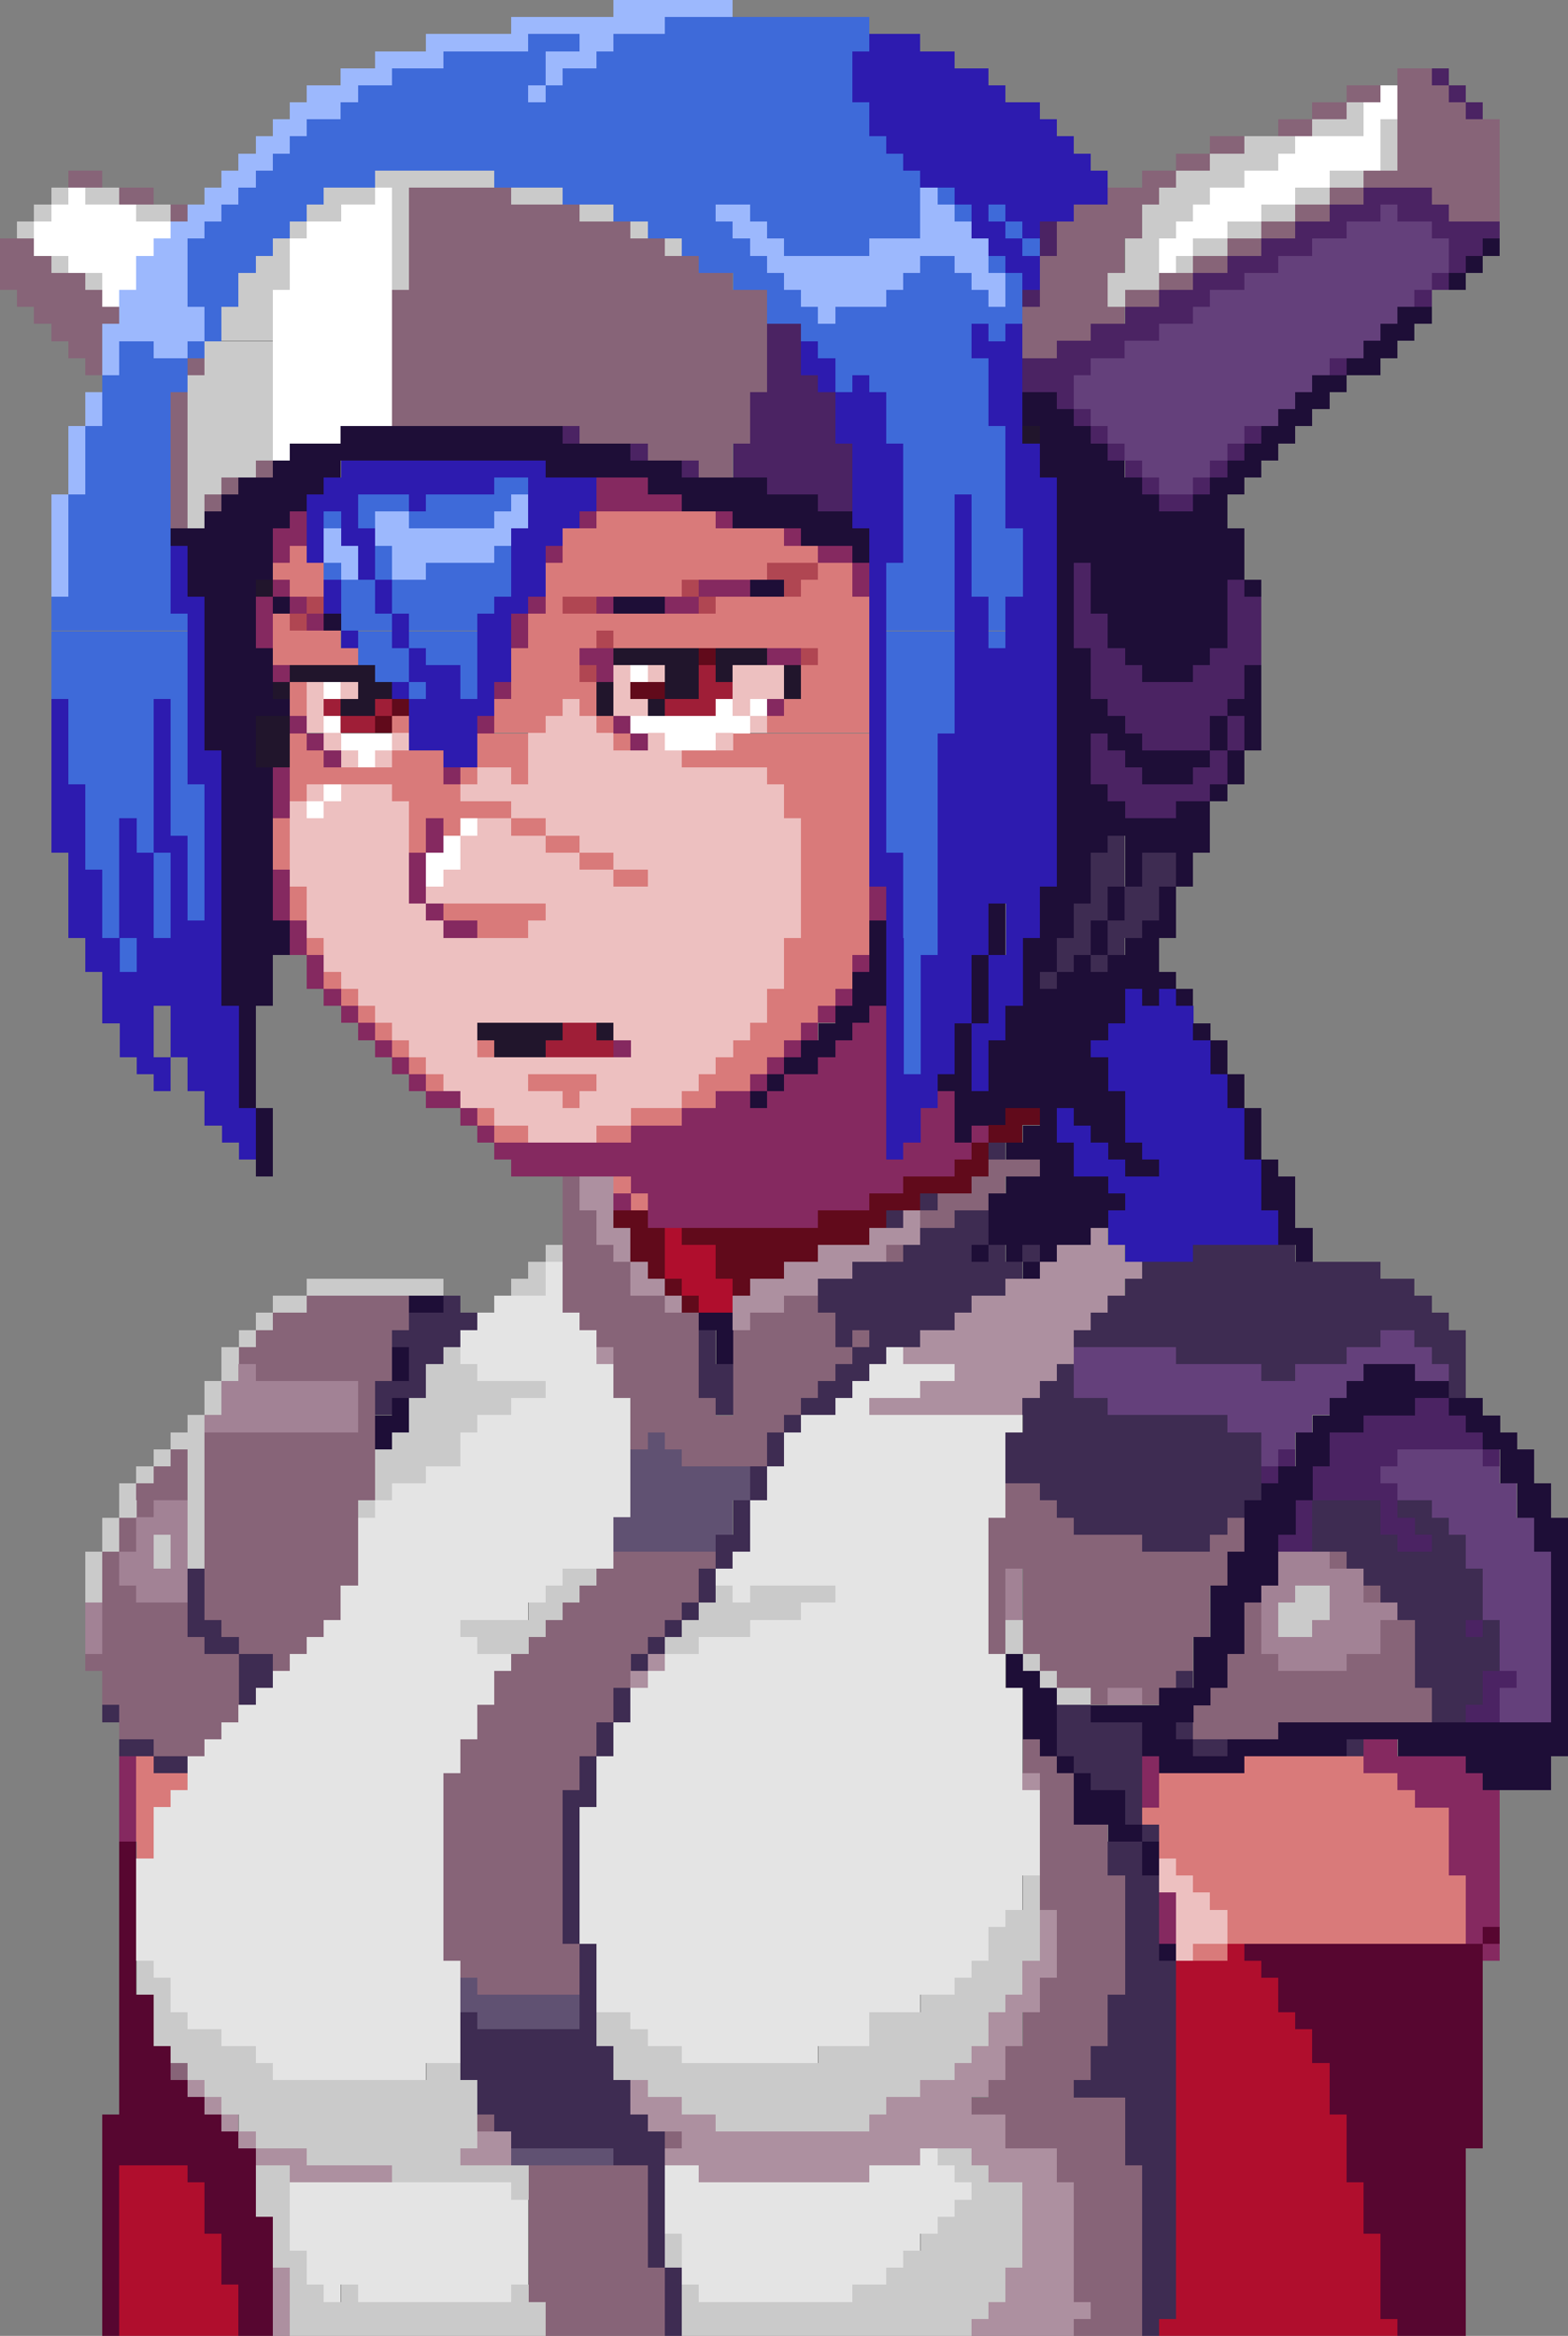 <svg shape-rendering="crispEdges" viewBox="0 -.5 92 137" xmlns="http://www.w3.org/2000/svg"><rect x="0" y="-.5" width="92" height="137" fill="#808080" stroke="none"/><path d="m36 0h7m-13 1h9m-14 1h6m3 0h2m-14 1h4m6 0h3m-15 1h3m9 0h1m-15 1h3m10 0h1m-15 1h3m-4 1h2m-3 1h2m-3 1h2m-3 1h2m-3 1h2m40 0h1m-44 1h2m29 0h2m10 0h2m-46 1h2m31 0h2m9 0h3m-48 1h2m33 0h2m5 0h7m-50 1h3m34 0h9m2 0h2m-50 1h3m35 0h7m4 0h2m-52 1h4m36 0h5m6 0h1m-52 1h5m36 0h1m-43 1h6m-6 1h1m2 0h2m-5 1h1m-2 2h1m-1 1h1m-2 1h1m-1 1h1m-1 1h1m-1 1h1m-2 1h1m26 0h1m-28 1h1m18 0h2m5 0h2m-28 1h1m15 0h1m2 0h8m-27 1h1m15 0h2m2 0h6m-26 1h1m16 0h1m2 0h2m-22 1h1" stroke="#9cb8fd"/><path d="m39 1h12m-20 1h3m2 0h15m-25 1h6m3 0h15m-27 1h9m1 0h17m-29 1h10m1 0h18m-30 1h31m-33 1h33m-34 1h35m-36 1h37m-38 1h7m7 0h25m-40 1h5m14 0h21m1 0h1m-43 1h5m18 0h6m2 0h10m2 0h1m1 0h1m-47 1h5m21 0h5m2 0h9m5 0h1m-49 1h5m24 0h4m2 0h5m9 0h1m-50 1h4m26 0h4m9 0h2m2 0h1m-48 1h3m29 0h3m7 0h4m2 0h1m-49 1h3m31 0h2m5 0h6m1 0h1m-48 1h1m32 0h3m1 0h11m-48 1h1m34 0h10m1 0h1m-52 1h2m2 0h1m36 0h9m-50 1h4m38 0h9m-52 1h5m38 0h1m1 0h7m-52 1h4m42 0h6m-52 1h4m42 0h6m-53 1h5m42 0h7m-54 1h5m43 0h6m-54 1h5m43 0h6m-54 1h5m19 0h2m22 0h6m-55 1h6m11 0h3m1 0h5m23 0h3m1 0h2m-55 1h6m9 0h1m1 0h1m2 0h5m24 0h3m1 0h2m-55 1h6m43 0h3m1 0h3m-56 1h6m12 0h1m6 0h1m23 0h3m1 0h3m-56 1h6m9 0h1m2 0h1m2 0h5m22 0h4m1 0h3m-56 1h6m10 0h2m1 0h7m22 0h4m1 0h3m-57 1h7m10 0h2m1 0h6m23 0h4m2 0h1m-56 1h8m9 0h3m1 0h4m24 0h4m2 0h1m-56 1h8m10 0h2m1 0h4m24 0h4m2 0h1m-56 1h8m10 0h3m1 0h3m24 0h4m-53 1h8m11 0h2m3 0h1m24 0h4m-53 1h8m13 0h1m2 0h1m24 0h4m-52 1h5m1 0h1m41 0h4m-52 1h5m1 0h1m41 0h4m-52 1h5m1 0h1m41 0h3m-51 1h5m1 0h1m41 0h3m-51 1h5m1 0h1m41 0h3m-50 1h4m1 0h2m40 0h3m-50 1h4m1 0h2m40 0h3m-50 1h2m1 0h1m1 0h2m40 0h3m-50 1h2m1 0h1m2 0h1m40 0h3m-50 1h2m2 0h1m1 0h1m41 0h2m-49 1h1m2 0h1m1 0h1m41 0h2m-49 1h1m2 0h1m1 0h1m41 0h2m-49 1h1m2 0h1m1 0h1m41 0h2m-49 1h1m2 0h1m43 0h2m-48 1h1m45 0h2m-48 1h1m45 0h1m-1 1h1m-1 1h1m-1 1h1m-1 1h1m-1 1h1m-1 1h1" stroke="#3e6ad9"/><path d="m51 2h3m-4 1h6m-6 1h8m-8 1h9m-8 1h10m-10 1h11m-10 1h11m-10 1h11m-10 1h11m-9 1h9m-8 1h1m1 0h4m-6 1h2m1 0h1m-3 1h2m-1 1h2m-1 1h1m-4 3h1m1 0h1m-13 1h1m9 0h3m-13 1h2m9 0h2m-12 1h1m1 0h1m7 0h2m-11 1h3m6 0h2m-11 1h3m6 0h2m-11 1h3m7 0h1m-10 1h3m6 0h2m-41 1h12m18 0h3m6 0h2m-42 1h10m2 0h4m15 0h3m6 0h3m-44 1h3m3 0h1m6 0h4m15 0h3m3 0h1m2 0h3m-44 1h1m1 0h1m10 0h3m16 0h3m3 0h1m2 0h3m-44 1h1m1 0h2m8 0h3m18 0h2m3 0h1m3 0h2m-52 1h1m7 0h1m2 0h1m8 0h2m19 0h2m3 0h1m3 0h2m-52 1h1m10 0h1m8 0h2m19 0h1m4 0h1m3 0h2m-52 1h1m8 0h1m2 0h1m7 0h2m19 0h1m4 0h1m3 0h2m-52 1h2m7 0h1m2 0h1m6 0h2m20 0h1m4 0h2m1 0h3m-51 1h1m11 0h1m4 0h2m21 0h1m4 0h2m1 0h3m-51 1h1m8 0h1m2 0h1m4 0h2m21 0h1m4 0h2m1 0h3m-51 1h1m12 0h1m3 0h2m21 0h1m4 0h6m-51 1h1m12 0h3m1 0h2m21 0h1m4 0h6m-51 1h1m11 0h1m1 0h2m1 0h1m22 0h1m4 0h6m-59 1h1m5 0h1m1 0h1m12 0h5m22 0h1m4 0h6m-59 1h1m5 0h1m1 0h1m12 0h4m23 0h1m4 0h6m-59 1h1m5 0h1m1 0h1m12 0h4m23 0h1m3 0h7m-59 1h1m5 0h1m1 0h2m13 0h2m23 0h1m3 0h7m-59 1h1m5 0h1m1 0h2m38 0h1m3 0h7m-59 1h2m4 0h1m2 0h1m38 0h1m3 0h7m-59 1h2m4 0h1m2 0h1m38 0h1m3 0h7m-59 1h2m2 0h1m1 0h1m2 0h1m38 0h1m3 0h7m-59 1h2m2 0h1m1 0h2m1 0h1m38 0h1m3 0h7m-58 1h1m2 0h2m1 0h1m1 0h1m38 0h2m2 0h7m-58 1h2m1 0h2m1 0h1m1 0h1m38 0h2m2 0h7m-58 1h2m1 0h2m1 0h1m1 0h1m39 0h1m2 0h6m-57 1h2m1 0h2m1 0h1m1 0h1m39 0h1m2 0h3m1 0h2m-57 1h2m1 0h2m1 0h3m39 0h1m2 0h3m1 0h2m-56 1h2m1 0h5m39 0h1m2 0h3m1 0h1m-55 1h2m1 0h5m39 0h1m1 0h3m1 0h2m-54 1h7m39 0h1m1 0h3m1 0h2m-54 1h7m39 0h1m1 0h3m1 0h2m6 0h1m1 0h1m-63 1h3m1 0h4m38 0h1m1 0h3m1 0h1m7 0h4m-63 1h2m1 0h4m38 0h1m1 0h2m1 0h2m6 0h5m-63 1h2m1 0h4m38 0h1m1 0h2m1 0h1m6 0h7m-63 1h2m1 0h3m38 0h1m1 0h2m1 0h1m7 0h6m-62 1h1m1 0h3m38 0h3m2 0h1m7 0h7m-60 1h2m38 0h3m11 0h6m-60 1h3m37 0h2m8 0h1m3 0h7m-60 1h2m37 0h2m8 0h2m2 0h7m-59 1h1m37 0h1m10 0h2m2 0h6m-10 1h3m2 0h6m-9 1h9m-8 1h8m-9 1h10m-10 1h10m-9 1h4" stroke="#2d1baf"/><path d="m82 4h2m-5 1h2m1 0h3m-8 1h2m3 0h4m-11 1h2m5 0h6m-17 1h2m9 0h6m-19 1h2m11 0h6m-84 1h2m61 0h2m11 0h8m-81 1h2m15 0h6m35 0h3m10 0h2m4 0h4m-78 1h1m13 0h10m29 0h4m9 0h2m7 0h3m-64 1h13m25 0h5m7 0h2m-76 1h2m22 0h15m23 0h4m6 0h2m-74 1h3m21 0h17m20 0h5m4 0h2m-72 1h5m19 0h19m18 0h4m3 0h2m-69 1h5m17 0h22m16 0h4m1 0h2m-66 1h5m16 0h22m15 0h6m-63 1h3m17 0h22m15 0h4m-60 1h2m17 0h22m15 0h2m-57 1h1m5 0h1m11 0h22m-22 1h22m-35 1h1m12 0h21m-34 1h1m12 0h21m-34 1h1m23 0h10m-34 1h1m27 0h5m-33 1h1m4 0h1m25 0h2m-33 1h1m2 0h1m-4 1h1m1 0h1m-3 1h1m47 38h3m-28 1h1m23 0h2m-26 1h1m21 0h3m-25 1h2m19 0h2m-23 1h2m-2 1h3m16 0h1m-20 1h4m-4 1h4m-19 1h6m9 0h6m7 0h2m-32 1h8m10 0h7m3 0h5m-34 1h8m12 0h6m2 0h6m1 0h1m-37 1h9m13 0h5m2 0h7m-35 1h8m13 0h5m2 0h6m-28 1h1m14 0h5m2 0h5m-27 1h1m15 0h5m1 0h4m-26 1h1m15 0h9m-34 1h10m15 0h1m1 0h6m-35 1h1m1 0h10m18 0h5m-36 1h2m1 0h10m-14 1h3m1 0h10m37 0h2m-53 1h1m3 0h9m38 0h3m-55 1h1m4 0h9m37 0h5m9 0h1m-66 1h1m4 0h9m37 0h9m4 0h2m-67 1h1m5 0h9m15 0h6m16 0h14m6 0h1m-73 1h1m5 0h9m14 0h6m17 0h1m1 0h12m-66 1h2m4 0h8m14 0h7m17 0h1m1 0h11m9 0h1m-75 1h5m1 0h8m13 0h7m18 0h1m1 0h11m2 0h1m-68 1h5m2 0h6m13 0h7m19 0h1m1 0h11m2 0h1m7 0h2m-77 1h6m2 0h4m13 0h7m20 0h1m1 0h10m3 0h1m7 0h2m-78 1h9m2 0h1m13 0h7m24 0h9m2 0h3m4 0h4m-77 1h8m15 0h8m25 0h7m3 0h11m-77 1h8m15 0h7m28 0h1m2 0h1m3 0h13m-77 1h7m14 0h8m34 0h14m-77 1h6m15 0h7m35 0h5m-66 1h3m15 0h8m25 0h1m-34 1h7m26 0h2m-36 1h8m27 0h2m-37 1h7m28 0h2m-37 1h7m28 0h2m-37 1h7m28 0h4m-39 1h7m28 0h4m-39 1h7m28 0h4m-39 1h7m28 0h5m-40 1h7m28 0h5m-40 1h7m29 0h4m-40 1h7m29 0h4m-40 1h8m28 0h4m-39 1h7m28 0h4m-38 1h6m27 0h5m-5 1h4m-5 1h5m-5 1h5m-6 1h5m-54 1h1m48 0h5m-6 1h5m-6 1h9m-38 1h1m30 0h7m-27 1h1m19 0h7m-4 1h4m-35 1h7m24 0h5m-36 1h7m25 0h4m-36 1h7m25 0h4m-36 1h7m25 0h4m-36 1h7m25 0h4m-36 1h7m25 0h4m-36 1h8m24 0h4m-36 1h8m24 0h4m-35 1h7m25 0h3m-35 1h7m24 0h4" stroke="#876478"/><path d="m84 4h1m0 1h1m0 1h1m-7 5h4m-6 1h3m1 0h3m-24 1h1m14 0h3m5 0h4m-27 1h1m12 0h3m8 0h2m-15 1h3m10 0h1m-16 1h3m11 0h1m-25 1h1m7 0h3m12 0h1m-18 1h4m-25 1h2m17 0h4m-23 1h2m15 0h4m-21 1h2m13 0h4m14 0h1m-34 1h3m12 0h3m-19 1h5m13 0h1m-19 1h5m14 0h1m-31 1h1m10 0h5m15 0h1m8 0h1m-37 1h1m5 0h7m15 0h1m6 0h1m-33 1h1m2 0h7m16 0h1m4 0h1m-27 1h5m17 0h1m2 0h1m-23 1h2m18 0h2m-7 4h1m-1 1h1m8 0h1m-10 1h1m8 0h2m-11 1h2m7 0h2m-11 1h2m7 0h2m-10 1h2m5 0h3m-10 1h3m3 0h3m-9 1h9m-8 1h7m-6 1h5m1 0h1m-9 1h1m2 0h4m1 0h1m-9 1h2m5 0h1m-8 1h3m3 0h2m-7 1h6m-5 1h3m14 35h2m-5 1h6m-8 1h9m-12 1h1m2 0h4m5 0h1m-14 1h1m2 0h4m-4 1h5m-6 1h1m4 0h1m-6 1h1m4 0h2m-8 1h2m5 0h2m2 5h1m0 3h2m-2 1h1m-2 1h2" stroke="#4b2363"/><path d="m81 5h1m-2 1h2m-2 1h1m-5 1h5m-6 1h6m-8 1h5m-74 1h1m17 0h1m48 0h5m-73 1h5m12 0h3m47 0h4m-72 1h8m8 0h5m46 0h3m-70 1h7m8 0h6m45 0h2m-66 1h4m9 0h6m45 0h1m-63 1h2m9 0h6m-17 1h1m9 0h7m-7 1h7m-7 1h7m-7 1h7m-7 1h7m-7 1h7m-7 1h7m-7 1h7m-7 1h4m-4 1h1m20 13h1m-19 1h1m22 1h1m1 0h1m-26 1h1m17 0h7m-24 1h3m16 0h3m-21 1h1m-3 2h1m-2 1h1m8 1h1m-2 1h1m-2 1h2m-2 1h1" stroke="#fff"/><path d="m79 6h1m-3 1h3m1 0h1m-9 1h3m5 0h1m-11 1h4m6 0h1m-60 1h7m40 0h4m5 0h2m-77 1h1m1 0h2m12 0h3m1 0h1m6 0h3m35 0h3m5 0h2m-76 1h1m5 0h2m8 0h2m3 0h1m10 0h2m31 0h3m4 0h2m-75 1h1m15 0h1m5 0h1m13 0h1m29 0h2m3 0h2m-58 1h1m6 0h1m15 0h1m26 0h2m2 0h2m-69 1h1m11 0h2m6 0h1m42 0h2m1 0h1m-65 1h1m8 0h3m6 0h1m41 0h3m-54 1h2m49 0h1m-53 1h3m-3 1h3m-4 1h4m-4 1h4m-5 1h5m-5 1h5m-5 1h5m-5 1h5m-5 1h5m-5 1h4m-4 1h2m-2 1h1m-1 1h1m20 43h1m-2 1h1m-14 1h8m4 0h2m-16 1h2m-3 1h1m-2 1h1m-2 1h1m12 0h1m-14 1h1m11 0h3m-16 1h1m12 0h7m-20 1h1m11 0h6m-19 1h1m12 0h4m-18 1h2m11 0h4m-18 1h1m1 0h1m10 0h5m-19 1h1m2 0h1m10 0h3m-18 1h1m3 0h1m10 0h1m-16 1h1m3 0h1m9 0h1m-16 1h1m4 0h1m-6 1h1m2 0h1m1 0h1m-7 1h1m3 0h1m1 0h1m-7 1h1m27 0h2m-30 1h1m26 0h2m8 0h1m1 0h5m27 0h2m-47 1h2m8 0h6m28 0h3m-51 1h5m8 0h4m15 0h1m15 0h2m-49 1h3m8 0h2m18 0h1m0 1h1m0 1h1m0 1h2m-4 11h1m-1 1h1m-2 1h2m-3 1h3m-3 1h3m-53 1h1m48 0h3m-52 1h2m46 0h4m-51 1h1m44 0h5m-50 1h2m24 0h2m14 0h7m-49 1h4m22 0h3m13 0h7m-48 1h5m21 0h4m8 0h9m-46 1h5m9 0h2m9 0h20m-44 1h16m10 0h16m-41 1h15m12 0h12m-38 1h14m14 0h9m-36 1h13m-10 1h9m28 0h2m-42 1h2m6 0h8m25 0h2m-43 1h2m13 0h1m26 0h3m-45 1h2m39 0h4m-44 1h1m38 0h5m-44 1h1m22 0h1m14 0h6m-44 1h2m21 0h1m13 0h7m-43 1h1m34 0h7m-42 1h2m1 0h1m9 0h1m9 0h1m9 0h9m-42 1h15m8 0h18m-41 1h15m8 0h17" stroke="#cacaca"/><path d="m81 12h1m-3 1h5m-7 1h8m-10 1h10m-12 1h11m-13 1h12m-13 1h12m-14 1h13m-15 1h14m-16 1h14m-15 1h14m-14 1h13m-12 1h11m-10 1h8m-7 1h6m-5 1h4m-3 1h2m11 50h2m-20 1h6m10 0h5m-21 1h11m2 0h4m3 0h2m-22 1h16m-14 1h13m-6 1h5m-3 1h2m-2 1h1m7 0h5m-6 1h7m-6 1h7m-5 1h5m-4 1h5m-4 1h4m-4 1h5m-4 1h4m-4 1h4m-4 1h4m-3 1h3m-3 1h3m-3 1h3m-2 1h2m-3 1h3m-3 1h3" stroke="#64407b"/><path d="m87 14h1m-2 1h1m-2 1h1m-4 2h2m-3 1h2m-3 1h2m-3 1h2m-4 1h2m-19 1h2m14 0h2m-18 1h3m12 0h2m-57 1h13m28 0h3m10 0h2m-59 1h20m24 0h4m8 0h2m-59 1h4m12 0h8m21 0h5m6 0h2m-60 1h5m19 0h7m17 0h5m4 0h2m-60 1h5m22 0h8m14 0h6m2 0h2m-60 1h5m26 0h7m12 0h10m-62 1h6m31 0h4m11 0h11m-62 1h5m34 0h1m11 0h11m-62 1h5m46 0h1m1 0h9m-62 1h4m29 0h2m16 0h1m1 0h8m1 0h1m-62 1h3m1 0h1m19 0h3m23 0h1m1 0h8m-60 1h3m4 0h1m42 0h1m2 0h7m-60 1h3m47 0h1m2 0h7m-60 1h4m46 0h2m2 0h5m-59 1h4m46 0h2m3 0h3m3 0h1m-62 1h4m46 0h2m9 0h1m-62 1h5m45 0h3m7 0h2m-62 1h3m47 0h4m5 0h1m1 0h1m-62 1h3m47 0h2m1 0h2m4 0h1m1 0h1m-61 1h2m47 0h2m2 0h5m1 0h1m-60 1h3m46 0h2m3 0h3m2 0h1m-60 1h3m46 0h3m6 0h1m-59 1h3m46 0h4m3 0h2m-58 1h3m46 0h9m-58 1h3m46 0h3m1 0h5m-58 1h3m46 0h2m2 0h1m2 0h1m-57 1h3m46 0h2m2 0h1m2 0h1m-57 1h3m45 0h3m1 0h1m2 0h1m-56 1h3m42 0h1m2 0h2m2 0h1m2 0h1m-56 1h4m34 0h1m6 0h1m2 0h2m1 0h1m2 0h2m-56 1h4m34 0h1m6 0h1m1 0h2m2 0h1m1 0h2m-55 1h3m35 0h1m5 0h1m2 0h2m1 0h1m1 0h3m-55 1h3m34 0h2m5 0h1m2 0h1m1 0h7m-56 1h3m34 0h2m5 0h1m2 0h6m1 0h1m1 0h1m-56 1h1m34 0h2m6 0h1m1 0h7m-52 1h1m33 0h2m6 0h1m2 0h6m5 0h1m-57 1h1m32 0h2m7 0h1m1 0h6m7 0h1m-58 1h1m31 0h2m8 0h1m1 0h7m6 0h1m-58 1h1m30 0h1m9 0h2m1 0h7m7 0h1m-59 1h1m29 0h1m11 0h10m6 0h1m-58 1h1m40 0h3m2 0h1m1 0h3m7 0h1m-59 1h1m40 0h1m3 0h2m2 0h2m7 0h1m-59 1h1m43 0h4m2 0h2m6 0h1m-59 1h1m45 0h2m3 0h2m6 0h1m-16 1h6m9 0h2m-18 1h8m8 0h2m-18 1h7m10 0h1m-18 1h6m11 0h2m-20 1h1m1 0h1m1 0h1m14 0h1m-17 1h1m-37 2h2m15 1h2m-1 1h1m-20 1h1m18 0h1m-20 1h1m56 0h3m-4 1h6m-62 1h1m54 0h5m2 0h2m-65 1h2m53 0h3m6 0h2m-66 1h1m53 0h2m9 0h2m-13 1h2m10 0h2m-15 1h2m11 0h2m-16 1h3m12 0h2m-18 1h3m13 0h2m-18 1h3m14 0h2m-19 1h2m15 0h2m-20 1h3m16 0h1m-20 1h3m16 0h1m-21 1h3m17 0h1m-21 1h2m18 0h1m-21 1h2m18 0h1m-22 1h3m18 0h1m-33 1h1m10 0h2m19 0h1m-33 1h2m9 0h2m19 0h1m-32 1h2m6 0h3m20 0h1m-32 1h2m2 0h6m21 0h1m-32 1h2m5 0h2m6 0h17m-31 1h1m5 0h3m2 0h7m3 0h10m-30 1h1m5 0h5m13 0h5m-28 1h1m23 0h4m-28 1h3m-3 1h3m-1 1h2m0 1h1m-1 1h1m0 5h1" stroke="#1e0e37"/><path d="m60 25h1m-46 9h1m20 4h5m1 0h3m-28 1h5m17 0h2m1 0h1m3 0h1m-31 1h1m4 0h2m12 0h1m3 0h2m5 0h1m-27 1h2m13 0h1m2 0h1m-24 1h2m-2 1h2m-2 1h2m11 16h5m2 0h1m-7 1h3" stroke="#21152c"/><path d="m35 28h3m-3 1h5m-23 1h1m16 0h1m7 0h1m-27 1h2m28 0h1m-31 1h1m15 0h1m15 0h2m0 1h1m-35 1h1m24 0h3m6 0h1m-36 1h1m1 0h1m13 0h1m3 0h1m3 0h2m-26 1h1m2 0h1m11 0h1m-16 1h1m14 0h1m3 1h2m9 0h2m-31 1h1m18 0h1m-7 1h1m15 1h1m-29 1h1m10 0h1m7 0h1m-19 1h1m18 0h1m-19 1h1m-4 1h1m9 0h1m-11 1h1m-1 1h1m8 1h1m-1 1h1m-2 1h1m-9 1h1m7 0h1m-9 1h1m7 0h1m26 0h1m-36 1h1m8 0h1m25 0h1m-35 1h1m8 0h2m-11 1h1m0 1h1m31 0h1m-33 1h1m0 1h1m29 0h1m-30 1h1m27 0h1m2 0h1m-31 1h1m25 0h1m2 0h2m-30 1h1m13 0h1m9 0h1m2 0h3m-29 1h1m21 0h1m2 0h4m-28 1h1m19 0h1m1 0h6m-27 1h2m15 0h2m1 0h7m3 0h1m-29 1h1m12 0h12m2 0h2m-28 1h1m8 0h15m2 0h2m1 0h1m-29 1h23m1 0h4m-27 1h26m-19 1h16m-17 1h1m1 0h13m-13 1h10m32 31h2m-75 1h1m59 0h1m12 0h6m-79 1h1m59 0h1m14 0h5m-80 1h1m59 0h1m15 0h5m-81 1h1m77 0h3m-81 1h1m77 0h3m-3 1h3m-3 1h3m-2 1h2m-20 1h1m17 0h2m-20 1h1m17 0h2m-20 1h1m17 0h1m0 1h1" stroke="#852960"/><path d="m35 30h7m-9 1h13m-29 1h1m15 0h15m-32 1h3m13 0h13m3 0h2m-33 1h2m13 0h8m7 0h3m-18 1h1m9 0h9m-35 1h1m14 0h20m-35 1h4m11 0h4m1 0h15m-35 1h5m9 0h4m14 0h3m-21 1h4m13 0h4m-34 1h1m12 0h5m12 0h4m-34 1h1m11 0h4m1 0h1m11 0h5m-28 1h1m5 0h3m3 0h1m9 0h6m-34 1h1m10 0h3m5 0h1m6 0h8m-34 1h2m4 0h3m2 0h3m9 0h11m-34 1h9m1 0h1m2 0h1m14 0h6m-34 1h1m5 0h4m19 0h5m-27 1h6m16 0h5m-35 1h1m7 0h1m1 0h1m3 0h2m15 0h4m-35 1h1m7 0h1m7 0h2m13 0h4m-35 1h1m17 0h2m11 0h4m-15 1h2m9 0h4m-34 1h1m29 0h4m-34 1h1m8 0h6m15 0h4m-23 1h3m16 0h4m-33 1h1m27 0h5m-5 1h4m-31 1h1m26 0h4m-30 1h1m24 0h4m-28 1h1m23 0h3m-26 1h1m21 0h3m-24 1h1m4 0h1m14 0h3m-22 1h1m17 0h3m-20 1h1m5 0h4m6 0h3m-11 1h1m6 0h2m-14 1h1m8 0h3m-11 1h2m4 0h2m-1 3h1m0 1h1m-30 33h1m64 0h7m-72 1h3m57 0h14m-74 1h2m58 0h15m-75 1h1m58 0h18m-77 1h1m59 0h17m-77 1h1m59 0h17m-16 1h16m-15 1h16m-15 1h15m-14 1h14m-14 1h14m-16 1h2" stroke="#d97a7a"/><path d="m45 33h3m-8 1h1m5 0h1m-29 1h1m14 0h2m6 0h1m-25 1h1m17 1h1m11 1h1m-14 1h1" stroke="#b04652"/><path d="m41 38h1m-5 2h2m-16 1h1m-2 1h1m36 23h2m-3 1h2m-3 1h1m-2 1h2m-5 1h4m-6 1h3m-18 1h2m10 0h4m-15 1h2m1 0h11m-14 1h2m3 0h6m-10 1h1m3 0h4m-7 1h1m3 0h1m-4 1h1" stroke="#610a1b"/><path d="m36 39h1m1 0h1m4 0h3m-28 1h1m1 0h1m15 0h1m6 0h3m-28 1h1m14 0h1m2 0h2m5 0h1m-26 1h1m13 0h3m9 0h1m-26 1h1m3 0h1m7 0h5m2 0h1m3 0h1m-23 1h1m1 0h1m8 0h9m-12 1h2m1 0h14m-27 1h1m1 0h3m4 0h19m-29 1h1m1 0h5m6 0h16m-29 1h7m4 0h2m2 0h15m-30 1h7m3 0h5m2 0h13m-30 1h7m3 0h7m2 0h11m-30 1h7m2 0h10m2 0h9m-29 1h6m1 0h22m-29 1h7m7 0h15m-29 1h8m5 0h16m-28 1h27m-27 1h27m-26 1h26m-25 1h24m-23 1h23m-22 1h5m8 0h8m-20 1h4m9 0h6m-18 1h17m-16 1h5m4 0h6m-14 1h6m1 0h6m-11 1h8m-6 1h4m33 43h1m-1 1h2m-1 1h2m-2 1h3m-3 1h3m-3 1h1" stroke="#edc0c0"/><path d="m41 39h1m-1 1h2m-24 1h1m2 0h1m16 0h3m-22 1h2m11 18h2m-3 1h4" stroke="#9f1e37"/><path d="m65 49h1m-2 1h2m1 0h2m-5 1h2m1 0h2m-5 1h1m1 0h2m-5 1h2m1 0h2m-5 1h1m1 0h2m-5 1h2m1 0h1m-4 1h1m1 0h1m-4 1h1m-4 10h1m-5 3h1m-3 1h1m3 0h2m-4 1h4m-5 1h4m1 0h1m1 0h1m9 0h6m-26 1h10m7 0h14m-33 1h11m7 0h17m-57 1h1m21 0h9m8 0h19m-60 1h4m21 0h7m8 0h21m-62 1h4m14 0h1m7 0h1m1 0h3m9 0h18m2 0h3m-62 1h2m15 0h1m8 0h2m17 0h10m5 0h2m-62 1h1m16 0h2m6 0h2m11 0h1m11 0h2m9 0h1m-64 1h3m16 0h2m5 0h2m11 0h2m22 0h1m-64 1h1m19 0h1m4 0h2m11 0h5m-19 1h1m13 0h12m-27 1h1m13 0h15m-29 1h1m13 0h15m-30 1h1m14 0h15m-30 1h1m16 0h13m-31 1h1m18 0h11m4 0h4m1 0h2m-41 1h1m19 0h9m5 0h4m2 0h2m-43 1h2m23 0h4m6 0h5m2 0h2m-44 1h1m36 0h7m-75 1h1m29 0h1m38 0h7m-76 1h1m29 0h1m39 0h6m-76 1h1m28 0h1m41 0h5m-76 1h2m26 0h1m43 0h3m1 0h1m-76 1h2m24 0h1m44 0h5m-74 1h2m21 0h1m45 0h5m-74 1h2m53 0h1m13 0h4m-73 1h1m21 0h1m47 0h3m-81 1h1m29 0h1m25 0h2m20 0h2m-51 1h1m26 0h5m2 0h1m-63 1h2m26 0h1m26 0h5m3 0h2m7 0h1m-71 1h2m23 0h1m28 0h4m-33 1h1m29 0h3m-34 1h2m31 0h1m-34 1h1m32 0h1m-34 1h1m33 0h1m-35 1h1m31 0h2m-34 1h1m31 0h2m-34 1h1m32 0h2m-35 1h1m32 0h2m-35 1h1m32 0h2m-35 1h1m32 0h2m-34 1h1m31 0h2m-34 1h1m31 0h3m-35 1h1m31 0h3m-35 1h1m30 0h4m-42 1h1m6 0h1m30 0h4m-42 1h8m30 0h4m-42 1h9m28 0h5m-42 1h9m28 0h5m-41 1h9m26 0h6m-41 1h9m29 0h3m-40 1h9m28 0h3m-39 1h9m27 0h3m-33 1h3m27 0h3m-31 1h1m28 0h2m-31 1h1m28 0h2m-31 1h1m28 0h2m-31 1h1m28 0h2m-31 1h1m28 0h2m-31 1h1m28 0h2m-30 1h1m27 0h2m-30 1h1m27 0h2m-30 1h1m27 0h2m-30 1h1m27 0h1" stroke="#3e2c52"/><path d="m34 69h2m-2 1h2m-1 1h1m17 0h1m-19 1h2m14 0h3m10 0h1m-29 1h1m11 0h4m10 0h4m-29 1h1m8 0h4m11 0h6m-30 1h2m5 0h4m11 0h7m-27 1h1m3 0h3m11 0h8m-22 1h1m12 0h8m-10 1h9m-28 1h1m17 0h10m-7 1h6m-8 1h7m-10 1h9m-22 15h1m-2 1h1m22 6h1m0 8h1m-1 1h1m-1 1h1m-2 1h2m-2 1h1m-2 1h2m-3 1h2m-2 1h2m-3 1h2m-3 1h3m-48 1h1m25 0h1m16 0h4m-46 1h1m24 0h3m12 0h5m-44 1h1m24 0h4m9 0h8m-45 1h1m13 0h2m10 0h19m-44 1h3m9 0h3m9 0h15m3 0h5m-45 1h6m18 0h10m7 0h4m-2 1h3m-3 1h3m-3 1h3m-3 1h3m-3 1h3m-47 1h1m42 0h4m-47 1h1m42 0h4m-47 1h1m41 0h6m-48 1h1m40 0h6" stroke="#ad90a0"/><path d="m39 72h1m-1 1h3m-3 1h3m-2 1h3m-2 1h2m29 38h1m-4 1h5m-5 1h6m-6 1h6m-6 1h7m-7 1h8m-8 1h8m-8 1h9m-9 1h9m-9 1h9m-9 1h10m-10 1h10m-10 1h10m-72 1h4m58 0h10m-72 1h5m57 0h11m-73 1h5m57 0h11m-73 1h5m57 0h11m-73 1h6m56 0h12m-74 1h6m56 0h12m-74 1h6m56 0h12m-74 1h7m55 0h12m-74 1h7m55 0h12m-74 1h7m54 0h14" stroke="#b00e2d"/><path d="m32 74h1m-1 1h1m-4 1h4m-5 1h6m-7 1h8m-8 1h8m17 0h1m-25 1h8m15 0h5m-24 1h4m14 0h4m-24 1h7m12 0h2m-23 1h9m10 0h13m-33 1h10m9 0h13m-32 1h10m9 0h13m-34 1h12m8 0h14m-36 1h14m8 0h14m-37 1h15m7 0h15m-38 1h15m8 0h14m-37 1h15m8 0h14m-37 1h15m7 0h15m-37 1h12m9 0h16m-38 1h12m11 0h1m5 0h9m-38 1h11m16 0h11m-39 1h8m17 0h14m-40 1h10m13 0h17m-41 1h13m9 0h20m-43 1h13m9 0h21m-44 1h14m8 0h23m-46 1h14m9 0h23m-47 1h15m8 0h24m-48 1h15m9 0h24m-49 1h16m8 0h25m-49 1h15m9 0h25m-50 1h16m9 0h26m-52 1h17m8 0h27m-52 1h17m8 0h27m-52 1h17m8 0h27m-53 1h18m8 0h27m-53 1h18m8 0h26m-52 1h18m8 0h26m-52 1h18m8 0h25m-51 1h18m8 0h24m-50 1h18m9 0h23m-49 1h18m8 0h22m-47 1h17m8 0h21m-46 1h17m8 0h19m-43 1h16m10 0h14m-38 1h14m11 0h13m-36 1h12m13 0h8m-32 1h9m29 5h1m-16 1h2m10 0h5m-39 1h13m9 0h18m-40 1h14m8 0h17m-39 1h14m8 0h16m-38 1h14m9 0h14m-36 1h13m9 0h13m-35 1h13m9 0h12m-33 1h1m1 0h9m11 0h9" stroke="#e4e4e4"/><path d="m14 80h1m-2 1h8m-8 1h8m-9 1h9m-12 5h2m-3 1h3m-3 1h1m1 0h1m-4 1h2m1 0h1m64 0h3m-71 1h4m48 0h1m15 0h5m-72 1h3m48 0h1m14 0h2m2 0h2m-75 1h1m53 0h1m14 0h1m3 0h4m-77 1h1m68 0h1m2 0h4m-76 1h1m68 0h7m-6 1h4m-14 2h2" stroke="#a28295"/><path d="m38 84h1m-2 1h3m-3 1h7m-7 1h7m-7 1h6m-7 1h7m-7 1h6m-15 26h1m-1 1h7m-6 1h6m-4 8h6" stroke="#605172"/><path d="m7 108h1m-1 1h1m-1 1h1m-1 1h1m-1 1h1m-1 1h1m79 0h1m-81 1h1m65 0h14m-80 1h1m66 0h13m-80 1h1m67 0h12m-80 1h2m66 0h12m-80 1h2m67 0h11m-80 1h2m68 0h10m-80 1h3m67 0h10m-80 1h3m68 0h9m-80 1h4m67 0h9m-80 1h5m66 0h9m-81 1h7m66 0h8m-81 1h8m65 0h8m-81 1h9m64 0h7m-80 1h1m4 0h4m64 0h7m-80 1h1m5 0h3m65 0h6m-80 1h1m5 0h3m65 0h6m-80 1h1m5 0h4m64 0h6m-80 1h1m6 0h3m65 0h5m-80 1h1m6 0h3m65 0h5m-80 1h1m6 0h3m65 0h5m-80 1h1m7 0h2m65 0h5m-80 1h1m7 0h2m65 0h5m-80 1h1m7 0h2m66 0h4" stroke="#570630"/></svg>